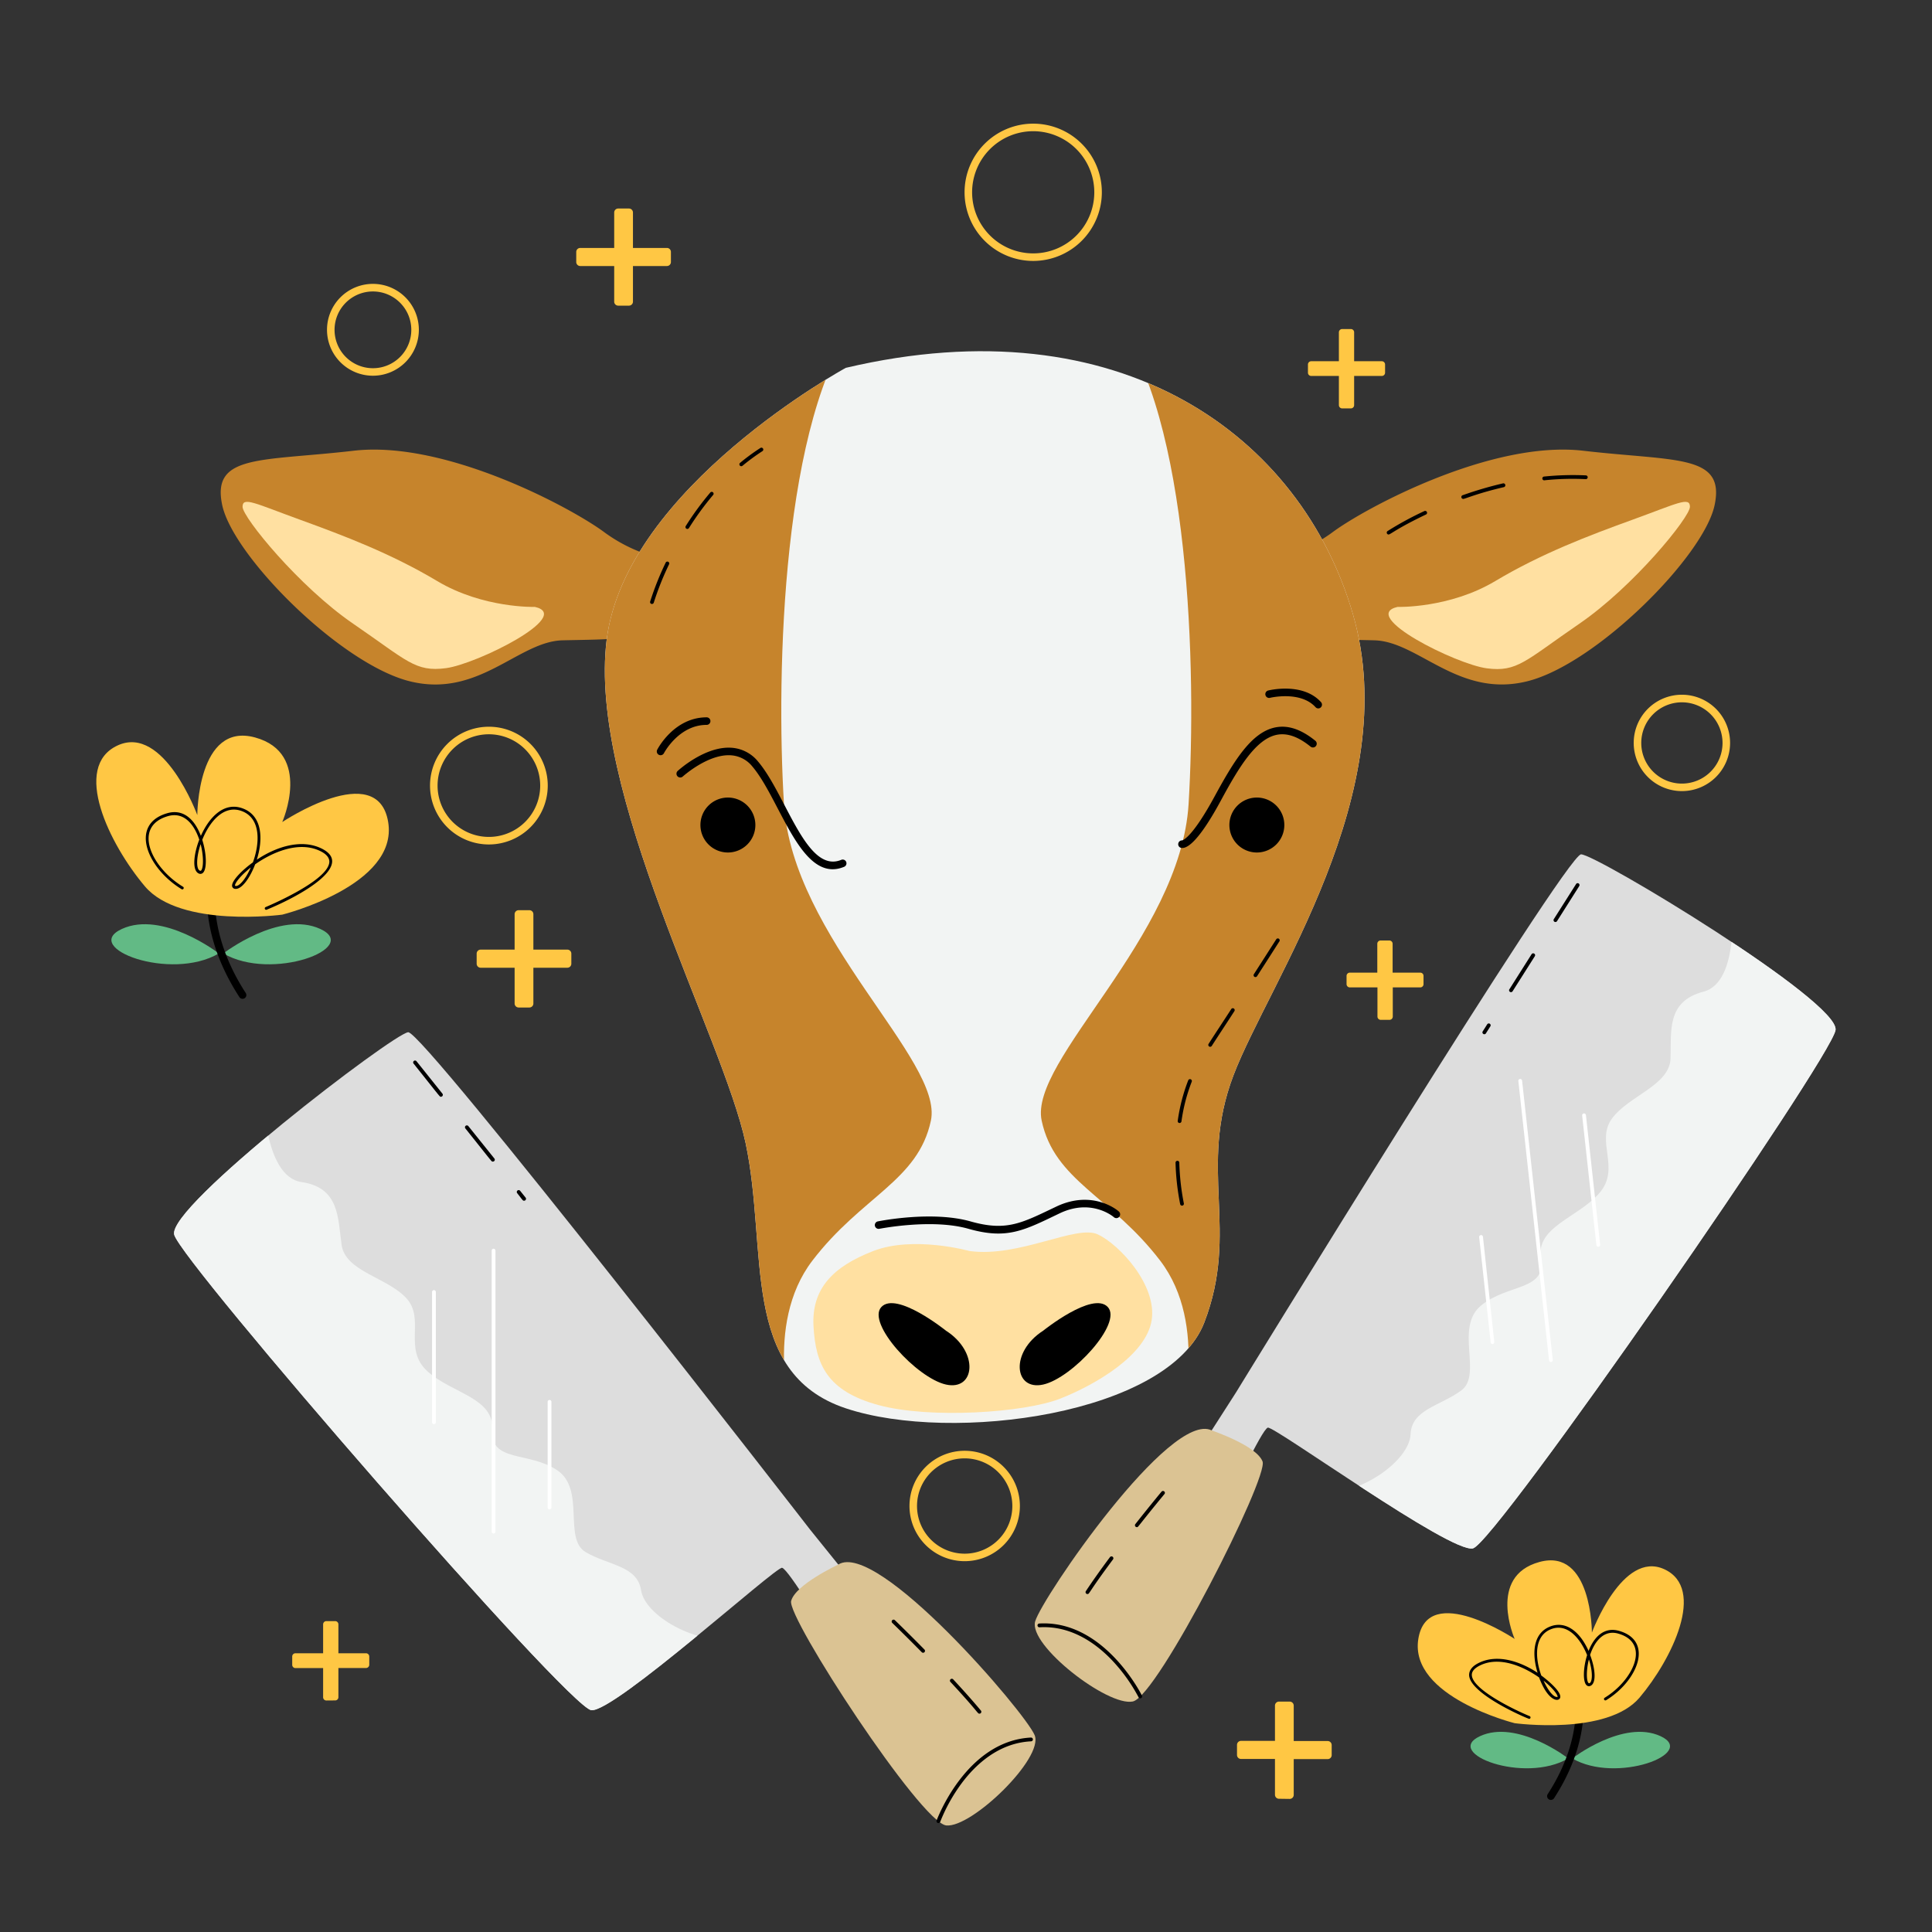 <svg id="SvgjsSvg1001" width="256" height="256" xmlns="http://www.w3.org/2000/svg" version="1.1" xmlns:xlink="http://www.w3.org/1999/xlink" xmlns:svgjs="http://svgjs.com/svgjs"><rect width="100%" height="100%" fill="#333333" stroke="none"/><defs id="SvgjsDefs1002"></defs><g id="SvgjsG1008"><svg xmlns="http://www.w3.org/2000/svg" viewBox="0 0 512 512" width="256" height="256"><defs><clipPath id="a"><path fill="none" d="M224.15 97.48s-58.22 31.68-63.36 71.92 30.82 105.33 36.82 133.6-1.71 60.8 26.54 70.22 85.63 1.61 95-22.75-1.71-40.62 7.71-65.45 45.38-75 31.68-122.25-61.6-82.42-134.39-65.29Z"></path></clipPath><clipPath id="b"><path fill="none" d="M214.72 405.41S112.16 273.14 108.17 273.55s-64 46.26-62 53.67 104.48 125.37 110.54 126 48.87-38.08 50.55-37.74 12.2 17.86 12.2 17.86l12.07-7.08Z"></path></clipPath><clipPath id="c"><path fill="none" d="M327.5 369.1S415 226.43 419 226.41s68.64 39 67.44 46.58S396.3 409 390.34 410.34s-52.72-32.52-54.36-32-10.18 19.08-10.18 19.08L313 391.7Z"></path></clipPath></defs><path fill="#62ba85" d="M415.61 466s-13.54-10.45-23.39-5.9 11.72 12.73 23.39 5.9zm1.06 0s13.53-10.45 23.39-5.9-11.73 12.73-23.39 5.9z" class="color62ba85 svgShape"></path><path d="M411 477a1 1 0 0 1-.84-1.54c10.51-16.21 6.87-28.69 6.83-28.82a1 1 0 1 1 1.91-.59c.17.54 4 13.45-7.06 30.5a1 1 0 0 1-.84.45Z" fill="#000000" class="color000 svgShape"></path><path fill="#ffc744" d="M401.4 456.66s-28-7-25.53-22.33 25.53 0 25.53 0-7.33-16.6 6.57-20.39 13.9 18.71 13.9 18.71 8.09-21.92 19.21-16.78 2 23.85-6.57 34-33.11 6.79-33.11 6.79Z" class="colorffc744 svgShape"></path><path d="M405.28 455.52c-.38 0-15.8-6.56-15.95-11.61 0-1.3.85-2.4 2.64-3.26 4.93-2.38 10.92-.36 15.51 2.66-1.49-4.82-1.38-10.45 3.36-12.28 3.83-1.48 7.63.92 10.13 6.43v.09c1.48-3.81 4.19-6.48 8.12-5.35 9.26 2.67 4.92 13.25-3.45 18.37a.37.37 0 0 1-.39-.64c7.66-4.69 12.22-14.53 3.63-17-3.78-1.09-6.24 1.91-7.49 5.64 1.34 3.49 1.74 7.33.19 8.15a.93.93 0 0 1-1.18-.17c-.95-1-.84-4.63.2-7.93-1.72-4.28-5.15-8.57-9.54-6.88-4.57 1.77-4.27 7.68-2.6 12.29 1.4 1 5.47 4.32 5 5.88-.38 1.19-3.2 1-5.59-5.37-4.19-2.95-10.48-5.68-15.6-3.21-1.5.73-2.25 1.59-2.22 2.57.12 3.81 11.11 9.16 15.34 10.9a.38.38 0 0 1-.11.72Zm3.79-10.12c1.17 2.62 2.63 4.4 3.58 4.31a.32.32 0 0 0 .13 0c.05-.09-.07-.8-1.52-2.31a20.51 20.51 0 0 0-2.19-2Zm12-5.62c-.87 3.41-.58 6.68.2 6.27s.85-3.13-.19-6.27Z" fill="#000000" class="color000 svgShape"></path><path fill="#62ba85" d="M59.19 252.67s14.87-11.48 25.71-6.48-12.9 13.99-25.71 6.48zm-1.19 0s-14.88-11.48-25.72-6.48S45.2 260.18 58 252.67z" class="color62ba85 svgShape"></path><path d="M64.28 264.7a1 1 0 0 1-.84-.46c-12.12-18.7-7.93-32.85-7.75-33.45a1 1 0 0 1 1.91.6c0 .13-4.06 13.9 7.52 31.76a1 1 0 0 1-.84 1.55Z" fill="#000000" class="color000 svgShape"></path><path fill="#ffc744" d="M74.8 242.39s30.85-7.68 28.07-24.54-28.07 0-28.07 0 8.06-18.25-7.22-22.42S52.29 216 52.29 216s-8.89-24.1-21.12-18.45-2.17 26.22 7.23 37.34 36.4 7.5 36.4 7.5Z" class="colorffc744 svgShape"></path><path d="M70.4 240.38c.17-.07 16.73-6.95 16.88-12 0-1.1-.79-2.06-2.45-2.86-5.7-2.75-12.74.39-17.21 3.53-1.36 3.58-3.54 6.67-5.27 6.51a.87.87 0 0 1-.81-.59c-.33-1.07 1.54-3.18 3.41-4.79.64-.56 1.33-1.1 2.07-1.64 1.83-5 2.2-11.61-2.88-13.57-4.85-1.87-8.64 2.87-10.54 7.59 1.15 3.63 1.27 7.6.24 8.7a1 1 0 0 1-1.26.18c-1.69-.89-1.25-5.1.23-8.92-1.38-4.14-4.11-7.44-8.29-6.24C35.06 219 40 229.85 48.51 235a.37.37 0 0 1-.39.64c-9.28-5.67-13.86-17.23-3.8-20.13 4.32-1.25 7.3 1.72 8.91 6 2.2-4.94 6.17-9.17 11.18-7.24 5.25 2 5.3 8.34 3.64 13.56 5-3.35 11.67-5.61 17.1-3 9 4.36-5.2 12.44-14.47 16.25a.37.37 0 1 1-.28-.7Zm-3.93-10.5c-.37.29-.72.57-1 .85-2.38 2.05-3.31 3.6-3.18 4 0 0 .12.06.17.06 1 .11 2.7-1.93 4.01-4.91Zm-13.3-6.17c-1.18 3.51-1.19 6.55-.24 7 .2.11.28.05.36 0 .65-.71.71-3.78-.12-7Z" fill="#000000" class="color000 svgShape"></path><path fill="#ffc744" d="M163.83 81a1.06 1.06 0 0 1-1.06-1v-9.5h-9a1.06 1.06 0 0 1-1.06-1.06v-2.67a1.05 1.05 0 0 1 1.06-1.06h9v-9.39a1.06 1.06 0 0 1 1.06-1.06h2.85a1.06 1.06 0 0 1 1.06 1.06v9.39h9a1.05 1.05 0 0 1 1.06 1.06v2.67a1.06 1.06 0 0 1-1.06 1.06h-9V80a1.06 1.06 0 0 1-1.06 1zm175.11 395.69a1.06 1.06 0 0 1-1.06-1.07v-9.48h-9a1.05 1.05 0 0 1-1.06-1.06v-2.66a1.06 1.06 0 0 1 1.06-1.07h9V452a1.06 1.06 0 0 1 1.06-1.06h2.85a1.07 1.07 0 0 1 1.06 1.06v9.39h9a1.07 1.07 0 0 1 1.06 1.07v2.66a1.06 1.06 0 0 1-1.06 1.06h-9v9.48a1.07 1.07 0 0 1-1.06 1.07zM137.44 267a1.07 1.07 0 0 1-1.06-1.06v-9.48h-9a1.06 1.06 0 0 1-1.06-1.07v-2.66a1.06 1.06 0 0 1 1.06-1.07h9v-9.39a1.07 1.07 0 0 1 1.06-1.06h2.85a1.06 1.06 0 0 1 1.06 1.06v9.39h9a1.06 1.06 0 0 1 1.06 1.07v2.66a1.06 1.06 0 0 1-1.06 1.07h-9v9.48a1.06 1.06 0 0 1-1.06 1.06zm218.25-158.77a.87.87 0 0 1-.87-.87v-7.73h-7.33a.86.86 0 0 1-.87-.86v-2.18a.87.87 0 0 1 .87-.86h7.33v-7.66a.87.87 0 0 1 .87-.87H358a.86.86 0 0 1 .86.87v7.66h7.34a.87.87 0 0 1 .86.86v2.18a.86.86 0 0 1-.86.86h-7.34v7.73a.86.86 0 0 1-.86.87zm10.22 162.04a.87.87 0 0 1-.87-.87v-7.73h-7.33a.87.87 0 0 1-.86-.87v-2.17a.87.87 0 0 1 .86-.87H365v-7.65a.87.87 0 0 1 .87-.87h2.32a.87.87 0 0 1 .87.87v7.65h7.33a.86.86 0 0 1 .86.87v2.17a.86.86 0 0 1-.86.87h-7.29v7.73a.87.87 0 0 1-.87.87zM86.5 450.65a.86.86 0 0 1-.87-.86v-7.73H78.3a.86.86 0 0 1-.86-.87V439a.86.86 0 0 1 .86-.87h7.33v-7.66a.87.87 0 0 1 .87-.86h2.32a.86.86 0 0 1 .86.86v7.66H97a.87.87 0 0 1 .86.87v2.17a.87.87 0 0 1-.86.87h-7.32v7.73a.85.85 0 0 1-.86.86z" class="colorffc744 svgShape"></path><path fill="#c6842c" d="M178.2 148.57a41.37 41.37 0 0 1-17.91-7.42c-8.35-6.28-42-24.55-66.58-21.7s-37.71.85-34.82 14.41 31.4 42.11 49.67 46.68 28.82-10.57 40.53-10.85 24.54 0 29.11-5.14 0-15.98 0-15.98zm156.91 0a41.39 41.39 0 0 0 17.89-7.42c8.34-6.28 42-24.55 66.57-21.7s37.68.85 34.82 14.41S423 176 404.76 180.54s-28.83-10.54-40.53-10.85-24.55 0-29.12-5.14 0-15.98 0-15.98z" class="colorc6842c svgShape"></path><g clip-path="url(#a)"><path fill="#f2f4f3" d="M224.15 97.48s-58.22 31.68-63.36 71.92 30.82 105.33 36.82 133.6-1.71 60.8 26.54 70.22 85.63 1.61 95-22.75-1.71-40.62 7.71-65.45 45.38-75 31.68-122.25-61.6-82.42-134.39-65.29Z" class="colorf2f4f3 svgShape"></path><path fill="#c6842c" d="M210.17 377.07s-8-25.85 5.13-43 28-21.12 31.4-37.1-36.78-48.52-38.94-83.92-.37-102.75 19.57-128.44l-78.24 34.52S109.7 247.32 109.7 246.47s24 91 24 91zm102.41 0s8-25.85-5.13-43-28-21.12-31.4-37.1 36.79-48.52 38.94-83.92.37-102.75-19.57-128.44l78.24 34.52s39.39 128.17 39.39 127.32-24 91-24 91z" class="colorc6842c svgShape"></path></g><path d="M200.18 218.64a7.28 7.28 0 1 1-7.28-7.28 7.28 7.28 0 0 1 7.28 7.28zm140.18 0a7.28 7.28 0 1 1-7.28-7.28 7.28 7.28 0 0 1 7.28 7.28z" fill="#000000" class="color000 svgShape"></path><path fill="#ffe0a1" d="M256.91 331.53s-14.78-4.14-25.48 0-16.41 10-15.84 20 3.54 17.13 17.25 20.84 38.69 2 48.11-1.71 22.84-11.56 24.26-20.84-8.56-20-14.27-22.69-20.83 6.22-34.03 4.4Z" class="colorffe0a1 svgShape"></path><path d="M250.7 352.65s-13.13-10.56-17.13-6.28 9.42 18.84 17.13 20.55 8.84-8.6 0-14.27zm25.75 0s13.13-10.56 17.12-6.28-9.41 18.84-17.12 20.55-8.85-8.6 0-14.27z" fill="#000000" class="color000 svgShape"></path><path fill="#ffe0a1" d="M370.36 160.84s13.7.43 25.9-6.85 24.62-12 36.4-16.27 15.19-6.21 15.19-3.42-15 21.19-29.32 31-16.41 12.88-24.53 11.81-33.91-13.91-23.64-16.27zm-228.59 0s-13.7.43-25.9-6.85-24.62-12-36.39-16.27-15.2-6.21-15.2-3.42 15 21.19 29.33 31 16.41 12.84 24.58 11.77 33.86-13.87 23.58-16.23z" class="colorffe0a1 svgShape"></path><path d="M199.41 203.16a7.92 7.92 0 0 0-5.71-3c-6.09-.4-12.73 5.6-12.8 5.66a1 1 0 0 1-1.35-1.47c.3-.28 7.3-6.64 14.27-6.19a9.89 9.89 0 0 1 7.12 3.71c7.44 8.82 12.77 29.81 22 26a1 1 0 0 1 1.31.54 1 1 0 0 1-.54 1.3c-11.38 4.72-16.78-17.64-24.3-26.55zm113.95 21.56a1 1 0 0 1-1.07-1.31 1 1 0 0 1 1-.7c.32-.08 2.83-1 8.69-11.83 5-9.15 9.62-16.83 16-18.11 3.36-.67 6.83.49 10.6 3.54a1 1 0 0 1 .14 1.41 1 1 0 0 1-1.4.15c-3.28-2.66-6.21-3.68-8.95-3.14-5.56 1.11-10.11 8.73-14.66 17.11-5.84 10.89-8.9 12.88-10.35 12.88zm.18-2zm0 0zm0 0zm-.23 0zm-56.67 102.92c-9.7-2.76-23.46 0-23.6 0a1 1 0 0 1-1.18-.78 1 1 0 0 1 .78-1.18c.59-.11 14.37-2.86 24.54 0 9.64 2.74 13.63.42 22.77-3.93 9.62-4.56 16.25 1 16.53 1.29a1 1 0 1 1-1.31 1.51c-.24-.21-6-5-14.36-1-9.48 4.55-13.92 7-24.17 4.09zM368 141.65a.5.5 0 0 1-.27-.92 86.14 86.14 0 0 1 9.74-5.29.51.51 0 0 1 .67.24.5.5 0 0 1-.24.67c-7.66 3.65-9.44 5.3-9.9 5.3zm19.86-9.44a.5.5 0 0 1-.16-1 97.88 97.88 0 0 1 10.61-3.11.5.5 0 0 1 .22 1c-6.93 1.61-10.29 3.11-10.7 3.11zm21.4-4.92a.5.5 0 0 1-.05-1 75.1 75.1 0 0 1 11.07-.31.5.5 0 0 1-.05 1 70.9 70.9 0 0 0-11 .31zm-96.01 192.22a.5.5 0 0 1-.49-.39 64.87 64.87 0 0 1-1.23-11 .5.5 0 0 1 1 0 63.9 63.9 0 0 0 1.21 10.83.5.5 0 0 1-.49.56zm-.65-21.9a.49.49 0 0 1-.49-.57 47.6 47.6 0 0 1 2.78-10.74.5.5 0 0 1 .93.37 46.1 46.1 0 0 0-2.72 10.51.51.51 0 0 1-.5.43zm8.11-20.2a.5.5 0 0 1-.42-.77c2-3.13 4.08-6.24 6-9.22a.49.49 0 0 1 .69-.15.5.5 0 0 1 .15.69c-1.93 3-4 6.1-6 9.22a.51.51 0 0 1-.42.23zm12-18.47a.5.5 0 0 1-.42-.77c2.51-3.9 4.58-7.15 5.94-9.27a.5.5 0 0 1 .84.54c-1.35 2.12-3.43 5.37-5.94 9.27a.51.51 0 0 1-.43.23zm-159.93-98.88a.49.49 0 0 1-.48-.64 77.28 77.28 0 0 1 4.11-10.31.5.5 0 0 1 .66-.24.5.5 0 0 1 .24.67 77.58 77.58 0 0 0-4.05 10.16.51.51 0 0 1-.48.36zm8.95-20.65a77.54 77.54 0 0 1 6.54-8.93.5.5 0 0 1 .76.64 77.32 77.32 0 0 0-6.45 8.82.5.5 0 0 1-.85-.53zm14.71-15.86a.5.5 0 0 1-.32-.88 56.3 56.3 0 0 1 5.37-3.94.5.5 0 1 1 .54.84 56 56 0 0 0-5.27 3.87.48.48 0 0 1-.32.11zm-21.38 76.59a1 1 0 0 1-.89-1.46c.18-.35 4.53-8.58 13.1-8.58a1 1 0 0 1 0 2c-7.36 0-11.28 7.42-11.32 7.5a1 1 0 0 1-.89.54zm174.32-12.4a1 1 0 0 1-.74-.32c-4-4.42-12-2.51-12.07-2.49a1 1 0 1 1-.49-1.94c.37-.09 9.2-2.22 14 3.08a1 1 0 0 1-.7 1.67z" fill="#000000" class="color000 svgShape"></path><g clip-path="url(#b)"><path fill="#dddddd" d="M214.72 405.41S112.16 273.14 108.17 273.55s-64 46.26-62 53.67 104.48 125.37 110.54 126 48.87-38.08 50.55-37.74 12.2 17.86 12.2 17.86l12.07-7.08Z" class="colorddd svgShape"></path><path fill="#f2f4f3" d="M69.8 289.47s0 22.31 10.11 23.79 9.61 9.58 10.62 16.66 12.13 8.59 17.19 14.15-1 13.41 5.56 19.34S131 370.36 130.47 379s9.6 5.56 17.18 10.62 1.52 18.19 7.59 21.73 13.64 3.54 14.66 10.11 14.15 14.66 26.79 13.15l-50.05 31.29L35.43 331.43l10.73-26.79Z" class="colorf2f4f3 svgShape"></path></g><path fill="#dbc393" d="M222.15 414.62c-.27.17-11.31 5.27-12.49 9.65s34.38 58.81 41.12 59.49 25.92-17.87 23.41-23.93-41.69-51.75-52.04-45.21Z" class="colordbc393 svgShape"></path><path d="M259.57 454.14c-.56 0-.09-.24-7.68-8.4a.49.49 0 0 1 0-.7.5.5 0 0 1 .71 0c2.87 3.09 5.34 5.87 7.33 8.26a.5.5 0 0 1-.36.84zM244.63 438a.51.51 0 0 1-.36-.15c-4.4-4.47-7.79-7.74-7.82-7.77a.5.5 0 0 1 0-.71.5.5 0 0 1 .71 0s3.44 3.31 7.84 7.79a.5.5 0 0 1-.37.84zm3.57 44.47c.08-.21 7.81-21.11 25-22a.5.5 0 0 1 .53.47.51.51 0 0 1-.48.53c-8.59.42-14.66 6.17-18.25 10.91a44.94 44.94 0 0 0-5.82 10.39.5.5 0 0 1-.98-.3z" fill="#000000" class="color000 svgShape"></path><path fill="#ffffff" d="M115 377.42a.5.5 0 0 1-.5-.5v-34.53a.5.5 0 0 1 .5-.5.5.5 0 0 1 .5.5v34.53a.5.5 0 0 1-.5.5zm15.8 28.99a.51.51 0 0 1-.5-.5v-74.48a.5.5 0 0 1 .5-.5.5.5 0 0 1 .5.5v74.48a.5.5 0 0 1-.5.5zm14.83-6.41a.5.5 0 0 1-.5-.5v-28a.5.5 0 1 1 1 0v28a.5.5 0 0 1-.5.5z" class="colorfff svgShape"></path><path d="M138.87 318.2c-.33 0-.32-.1-1.81-2a.5.5 0 0 1 .79-.62l1.41 1.76a.51.51 0 0 1-.39.86Zm-8.28-10.37c-.35 0 .22.58-7.26-8.78a.5.5 0 0 1 .79-.62L131 307a.5.5 0 0 1-.41.83Zm-13.73-17.18c-.35 0 .21.57-7.26-8.79a.5.5 0 0 1 .08-.7.49.49 0 0 1 .7.08l6.87 8.59a.51.51 0 0 1-.39.82Z" fill="#000000" class="color000 svgShape"></path><g clip-path="url(#c)"><path fill="#dddddd" d="M327.5 369.1S415 226.43 419 226.41s68.64 39 67.44 46.58S396.3 409 390.34 410.34s-52.72-32.52-54.36-32-10.18 19.08-10.18 19.08L313 391.7Z" class="colorddd svgShape"></path><path fill="#f2f4f3" d="M458.9 238.05s2.44 22.17-7.45 24.75-8.5 10.56-8.74 17.71-11.12 9.86-15.54 15.94 2.47 13.22-3.41 19.83-16.83 8.84-15.39 17.33-8.94 6.57-15.93 12.42.48 18.26-5.17 22.44-13.18 5-13.46 11.65-12.47 16.11-25.2 16l53.16 25.69L497.65 276l-13.59-25.46Z" class="colorf2f4f3 svgShape"></path></g><path fill="#dbc393" d="M321.12 379.07c.29.14 11.82 4 13.47 8.23s-27.75 62.21-34.38 63.61-27.72-14.91-25.88-21.23 35.79-55.98 46.79-50.61Z" class="colordbc393 svgShape"></path><path d="M288.18 422.44a.5.5 0 0 1-.41-.78c1.72-2.59 3.86-5.63 6.38-9a.5.5 0 0 1 .81.6c-6.72 9.01-6.19 9.18-6.78 9.18zm13.09-17.73a.5.5 0 0 1-.39-.81c3.89-4.93 6.91-8.56 6.94-8.6a.51.51 0 0 1 .71-.06.49.49 0 0 1 .06.7c-7.59 9.22-6.89 8.77-7.32 8.77zm.46 45.08a44.57 44.57 0 0 0-6.92-9.69c-4.08-4.32-10.74-9.37-19.33-8.85a.5.5 0 0 1-.06-1c17.16-1 27.11 18.9 27.21 19.1a.5.5 0 0 1-.9.44z" fill="#000000" class="color000 svgShape"></path><path fill="#ffffff" d="M423.55 330.4a.5.5 0 0 1-.49-.44l-3.77-34.33a.5.5 0 0 1 1-.11l3.77 34.33a.5.5 0 0 1-.51.55zM411 360.94a.49.49 0 0 1-.49-.45l-8.13-74a.5.5 0 0 1 .44-.55.5.5 0 0 1 .55.44l8.13 74a.5.5 0 0 1-.5.56zm-15.47-4.75a.5.5 0 0 1-.49-.44L392 327.87a.5.5 0 1 1 1-.11l3 27.88a.5.5 0 0 1-.47.55z" class="colorfff svgShape"></path><path d="m392.91 273.37 1.21-1.91a.49.49 0 0 1 .69-.16.5.5 0 0 1 .15.69l-1.21 1.91a.5.5 0 0 1-.84-.53Zm7.1-11.21 5.88-9.29a.5.5 0 0 1 .69-.15.49.49 0 0 1 .16.69l-5.89 9.29a.5.5 0 0 1-.85-.54Zm11.77-18.58 5.89-9.29a.49.49 0 0 1 .69-.16.5.5 0 0 1 .15.69l-5.88 9.29a.5.5 0 0 1-.85-.53Z" fill="#000000" class="color000 svgShape"></path><path fill="#ffc744" d="M273.84 69.15A18.19 18.19 0 1 1 292 51a18.21 18.21 0 0 1-18.16 18.15zm0-34.38A16.19 16.19 0 1 0 290 51a16.21 16.21 0 0 0-16.16-16.23zm171.88 174.88a12.77 12.77 0 1 1 12.77-12.76 12.77 12.77 0 0 1-12.77 12.76zm0-23.53a10.77 10.77 0 1 0 10.77 10.77 10.78 10.78 0 0 0-10.77-10.77zM255.65 413.73a14.63 14.63 0 1 1 14.63-14.62 14.64 14.64 0 0 1-14.63 14.62zm0-27.25a12.63 12.63 0 1 0 12.63 12.63 12.64 12.64 0 0 0-12.63-12.63zM129.56 223.79a15.6 15.6 0 1 1 15.6-15.6 15.62 15.62 0 0 1-15.6 15.6zm0-29.2a13.6 13.6 0 1 0 13.6 13.6 13.61 13.61 0 0 0-13.6-13.6zM98.83 99.57A12.17 12.17 0 1 1 111 87.4a12.18 12.18 0 0 1-12.17 12.17zm0-22.33A10.17 10.17 0 1 0 109 87.4a10.18 10.18 0 0 0-10.17-10.16z" class="colorffc744 svgShape"></path></svg></g></svg>